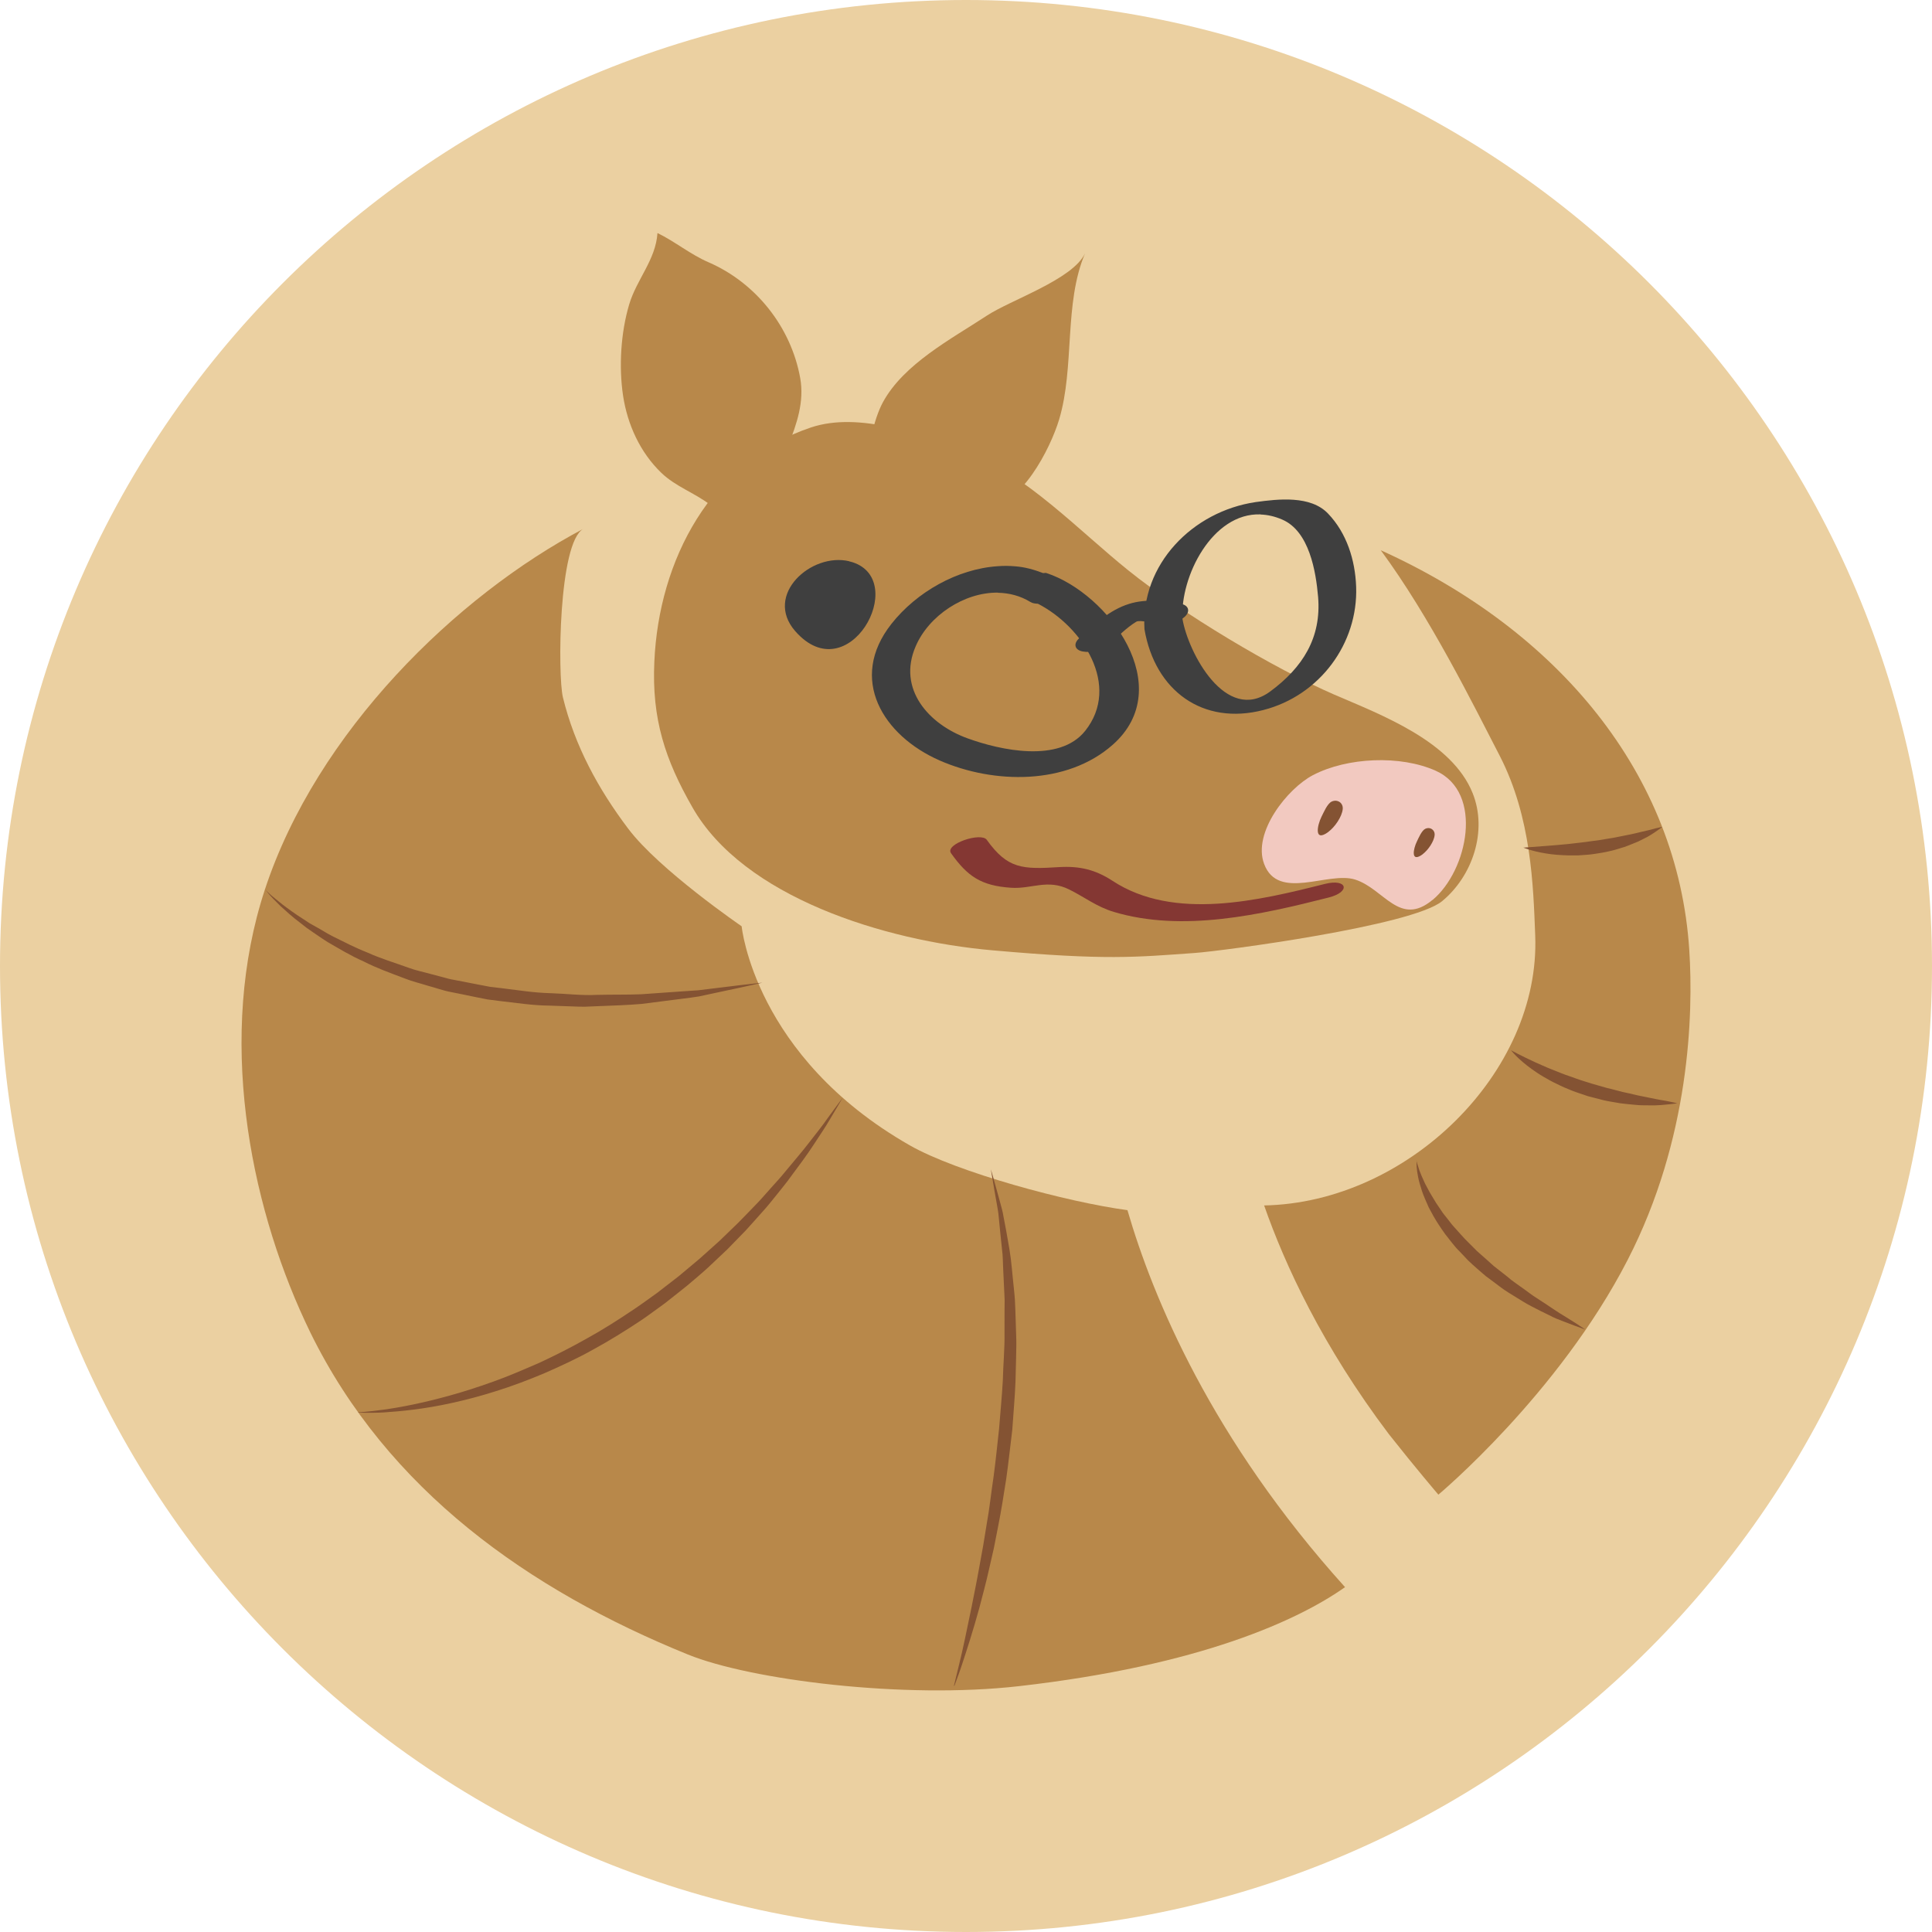 <svg xmlns="http://www.w3.org/2000/svg" width="16" height="16" version="1.1" xml:space="preserve">
 <path style="fill:#ebd0a1" d="M 16,8 C 16,12.418 12.418,16 8,16 3.582,16 4.5000012e-8,12.418 4.5000012e-8,8 4.5000012e-8,3.582 3.582,2.5e-7 8,2.5e-7 12.418,2.5e-7 16,3.582 16,8"/>
 <path style="fill:#b8884a" d="m 13.99,7.869 c -0.094,-1.462 -1.089,-2.649 -2.555,-3.312 0.408,0.553 0.767,1.28 0.986,1.704 0.261,0.508 0.277,1.072 0.293,1.487 0.044,1.134 -1.057,2.212 -2.245,2.235 0.172,0.492 0.482,1.164 1.033,1.894 0.221,0.28 0.41,0.501 0.41,0.501 0,0 0.995,-0.831 1.567,-1.943 0.517,-1.004 0.545,-2.036 0.511,-2.566"/>
 <path style="fill:#845333" d="m 11.73,9.609 c 0,0 0.001,0.008 0.005,0.022 0.004,0.014 0.011,0.036 0.02,0.062 0.009,0.026 0.023,0.057 0.039,0.092 0.007,0.018 0.018,0.035 0.028,0.055 0.01,0.019 0.02,0.039 0.033,0.059 0.012,0.02 0.024,0.041 0.038,0.063 0.014,0.021 0.029,0.042 0.044,0.065 0.014,0.023 0.033,0.044 0.05,0.066 0.018,0.022 0.034,0.046 0.054,0.067 0.04,0.043 0.078,0.09 0.123,0.133 0.022,0.022 0.044,0.044 0.066,0.066 0.023,0.022 0.047,0.041 0.07,0.062 l 0.07,0.063 c 0.025,0.019 0.049,0.039 0.074,0.058 0.024,0.019 0.049,0.038 0.072,0.058 0.024,0.019 0.049,0.035 0.073,0.053 0.049,0.033 0.093,0.07 0.14,0.099 0.046,0.029 0.089,0.058 0.129,0.085 0.039,0.027 0.077,0.05 0.11,0.07 0.033,0.021 0.062,0.039 0.086,0.054 0.047,0.031 0.074,0.049 0.074,0.049 0,0 -0.031,-0.01 -0.084,-0.03 -0.026,-0.01 -0.059,-0.022 -0.095,-0.036 -0.037,-0.014 -0.079,-0.03 -0.121,-0.053 -0.044,-0.021 -0.091,-0.044 -0.14,-0.07 -0.05,-0.025 -0.099,-0.057 -0.151,-0.089 -0.026,-0.016 -0.053,-0.032 -0.079,-0.05 -0.026,-0.018 -0.051,-0.037 -0.077,-0.057 -0.026,-0.019 -0.052,-0.039 -0.078,-0.058 l -0.074,-0.064 c -0.024,-0.022 -0.049,-0.043 -0.072,-0.066 -0.023,-0.024 -0.045,-0.047 -0.067,-0.071 -0.047,-0.045 -0.083,-0.098 -0.122,-0.146 -0.036,-0.05 -0.069,-0.1 -0.097,-0.149 -0.013,-0.025 -0.026,-0.049 -0.039,-0.072 -0.011,-0.024 -0.021,-0.048 -0.031,-0.071 -0.02,-0.045 -0.033,-0.089 -0.044,-0.127 -0.011,-0.039 -0.017,-0.073 -0.021,-0.101 -0.004,-0.028 -0.005,-0.051 -0.005,-0.066 -3.26e-4,-0.015 2.71e-4,-0.023 2.71e-4,-0.023"/>
 <path style="fill:#845333" d="m 12.515,8.698 c 0,0 0.02,0.012 0.056,0.03 0.036,0.018 0.087,0.044 0.149,0.072 0.031,0.014 0.065,0.028 0.1,0.044 0.036,0.015 0.074,0.03 0.113,0.045 0.039,0.016 0.081,0.028 0.122,0.044 0.041,0.015 0.085,0.027 0.127,0.041 0.043,0.012 0.086,0.025 0.129,0.037 0.043,0.009 0.085,0.022 0.126,0.032 0.041,0.008 0.081,0.018 0.119,0.027 0.038,0.009 0.074,0.014 0.108,0.022 0.034,0.006 0.064,0.014 0.092,0.018 0.028,0.004 0.052,0.009 0.071,0.013 0.04,0.008 0.063,0.014 0.063,0.014 0,0 -0.023,0.004 -0.063,0.008 -0.04,0.004 -0.099,0.011 -0.169,0.009 -0.035,-7.031e-4 -0.073,6.094e-4 -0.113,-0.004 -0.04,-0.004 -0.082,-0.007 -0.126,-0.013 -0.043,-0.008 -0.088,-0.014 -0.133,-0.024 -0.045,-0.012 -0.09,-0.023 -0.136,-0.035 -0.044,-0.016 -0.089,-0.029 -0.132,-0.046 -0.043,-0.017 -0.085,-0.035 -0.124,-0.055 -0.04,-0.018 -0.077,-0.04 -0.112,-0.06 -0.035,-0.02 -0.066,-0.042 -0.095,-0.062 -0.057,-0.041 -0.101,-0.08 -0.13,-0.109 -0.029,-0.029 -0.043,-0.048 -0.043,-0.048"/>
 <path style="fill:#845333" d="m 12.614,7.02 c 0,0 0.074,-0.005 0.185,-0.014 0.027,-0.002 0.057,-0.005 0.088,-0.007 0.031,-0.003 0.064,-0.006 0.098,-0.009 0.067,-0.008 0.139,-0.015 0.21,-0.026 0.036,-0.004 0.071,-0.01 0.106,-0.016 0.035,-0.005 0.069,-0.011 0.102,-0.018 0.066,-0.013 0.129,-0.025 0.182,-0.039 0.027,-0.006 0.051,-0.012 0.073,-0.017 0.021,-0.006 0.041,-0.011 0.057,-0.015 0.032,-0.008 0.051,-0.011 0.051,-0.011 0,0 -0.015,0.012 -0.042,0.031 -0.027,0.019 -0.066,0.046 -0.117,0.07 -0.013,0.007 -0.026,0.013 -0.04,0.02 -0.014,0.006 -0.029,0.012 -0.044,0.018 -0.03,0.012 -0.062,0.026 -0.096,0.035 -0.034,0.01 -0.069,0.022 -0.106,0.029 -0.036,0.008 -0.074,0.015 -0.111,0.02 -0.037,0.006 -0.075,0.009 -0.112,0.011 -0.037,0.004 -0.074,0.001 -0.109,0.002 -0.071,-0.002 -0.137,-0.007 -0.192,-0.017 -0.112,-0.018 -0.182,-0.048 -0.182,-0.048"/>
 <path style="fill:#b8884a" d="M 8.165,4.203 C 8.453,4.197 8.698,3.717 8.771,3.475 8.902,3.038 8.809,2.514 8.986,2.098 8.884,2.315 8.371,2.483 8.171,2.615 7.879,2.807 7.485,3.013 7.312,3.331 7.237,3.468 7.168,3.761 7.204,3.883"/>
 <path style="fill:#b8884a" d="M 5.419,5.48 C 5.456,4.637 5.887,3.818 6.716,3.54 7.118,3.406 7.637,3.601 8.015,3.745 8.499,3.93 8.942,4.401 9.346,4.725 c 0.44,0.354 1.198,0.808 1.705,1.028 0.392,0.169 0.973,0.387 1.145,0.816 0.125,0.312 -0.001,0.686 -0.253,0.894 C 11.694,7.668 10.12,7.876 9.896,7.892 9.404,7.927 9.163,7.954 8.218,7.87 7.321,7.791 6.158,7.429 5.735,6.687 5.508,6.291 5.397,5.954 5.419,5.48"/>
 <path style="fill:#f2c9c0" d="m 11.864,7.453 c 0.291,-0.242 0.427,-0.89 0.026,-1.07 -0.292,-0.131 -0.732,-0.112 -1.016,0.036 -0.21,0.109 -0.503,0.475 -0.405,0.736 0.116,0.31 0.529,0.059 0.753,0.129 0.24,0.076 0.368,0.395 0.641,0.169"/>
 <path style="fill:#3f3f3f" d="M 7.033,4.648 C 6.719,4.573 6.324,4.926 6.585,5.226 c 0.44,0.504 0.946,-0.414 0.478,-0.569 -0.01,-0.003 -0.02,-0.006 -0.03,-0.008"/>
 <path style="fill:#b8884a" d="M 6.385,4.239 C 6.374,3.856 6.697,3.525 6.627,3.131 6.551,2.708 6.26,2.343 5.87,2.173 5.715,2.106 5.59,2 5.445,1.93 5.43,2.152 5.273,2.313 5.211,2.52 5.141,2.754 5.124,3.037 5.16,3.277 5.196,3.515 5.301,3.747 5.477,3.916 5.596,4.03 5.749,4.08 5.878,4.178 5.971,4.248 6.055,4.353 6.122,4.444"/>
 <path style="fill:#3f3f3f" d="M 8.264,4.689 C 7.927,4.711 7.59,4.904 7.383,5.166 7.021,5.624 7.314,6.093 7.782,6.298 8.23,6.494 8.836,6.504 9.216,6.167 9.752,5.692 9.185,4.916 8.664,4.745 c -0.007,-0.002 -0.018,0.002 -0.026,0.001 -0.075,-0.029 -0.151,-0.05 -0.23,-0.056 -0.048,-0.004 -0.096,-0.005 -0.144,-0.001 z m 7.5e-4,0.22 c 0.093,0.002 0.185,0.025 0.268,0.076 0.017,0.011 0.039,0.014 0.063,0.015 0.37,0.19 0.689,0.679 0.391,1.053 C 8.773,6.321 8.284,6.213 8.014,6.115 7.691,5.999 7.43,5.706 7.583,5.353 7.692,5.098 7.985,4.904 8.265,4.908 Z"/>
 <path style="fill:#3f3f3f" d="M 9.781,5.002 C 9.638,4.976 9.493,4.957 9.351,5.001 c -0.165,0.051 -0.29,0.172 -0.415,0.286 -0.048,0.044 -0.037,0.095 0.029,0.108 0.072,0.014 0.168,-0.01 0.223,-0.06 0.071,-0.064 0.14,-0.136 0.222,-0.186 0.03,-0.018 0.138,0.012 0.178,0.02 0.074,0.013 0.165,-0.01 0.222,-0.06 0.049,-0.043 0.036,-0.096 -0.029,-0.108 v 0"/>
 <path style="fill:#3f3f3f" d="M 10.714,4.139 C 10.606,4.131 10.493,4.145 10.399,4.158 9.877,4.235 9.446,4.673 9.478,5.211 9.565,5.721 9.962,6.01 10.463,5.88 10.93,5.76 11.248,5.328 11.231,4.859 11.223,4.638 11.153,4.415 10.999,4.254 10.926,4.177 10.823,4.147 10.714,4.139 Z m -0.274,0.122 c 0.057,0.002 0.117,0.015 0.179,0.042 0.224,0.096 0.279,0.43 0.297,0.641 0.028,0.338 -0.128,0.584 -0.396,0.782 C 10.151,5.998 9.84,5.403 9.793,5.127 9.772,4.776 10.039,4.245 10.44,4.26 Z"/>
 <path style="fill:#843733" d="m 7.876,7.066 c 0.136,0.191 0.248,0.269 0.496,0.286 0.172,0.012 0.302,-0.075 0.482,0.014 0.131,0.065 0.227,0.143 0.37,0.186 0.571,0.171 1.219,0.023 1.779,-0.119 C 11.189,7.386 11.158,7.274 10.973,7.32 10.426,7.458 9.722,7.628 9.214,7.295 9.072,7.202 8.941,7.171 8.772,7.181 8.468,7.2 8.345,7.197 8.172,6.955 8.125,6.889 7.822,6.99 7.876,7.066 v 0"/>
 <path style="fill:#845333" d="m 11.002,6.888 c 0.051,-0.037 0.113,-0.125 0.118,-0.189 0.004,-0.052 -0.046,-0.082 -0.091,-0.061 -0.037,0.017 -0.067,0.091 -0.085,0.126 -0.036,0.072 -0.064,0.215 0.058,0.125"/>
 <path style="fill:#845333" d="m 11.782,7.074 c 0.043,-0.032 0.095,-0.105 0.099,-0.159 0.003,-0.044 -0.039,-0.069 -0.076,-0.052 -0.031,0.014 -0.057,0.077 -0.071,0.106 -0.03,0.06 -0.054,0.181 0.049,0.105"/>
 <path style="fill:#b8884a" d="M 9.337,10.022 C 8.841,9.956 7.926,9.709 7.534,9.485 6.246,8.75 6.142,7.671 6.142,7.671 c 0,0 -0.684,-0.468 -0.94,-0.809 C 4.955,6.535 4.76,6.177 4.662,5.776 4.618,5.598 4.624,4.489 4.832,4.379 3.78,4.934 2.624,6.06 2.194,7.366 1.796,8.574 2.063,9.945 2.525,10.94 c 0.015,0.032 0.03,0.063 0.045,0.095 0.641,1.308 1.81,2.132 3.127,2.667 0.52,0.211 1.788,0.371 2.742,0.262 1.502,-0.171 2.315,-0.548 2.7,-0.82 C 10.035,11.92 9.549,10.751 9.337,10.022"/>
 <path style="fill:#845333" d="m 2.194,7.366 c 0,0 0.012,0.012 0.036,0.034 0.023,0.022 0.06,0.05 0.106,0.088 0.047,0.036 0.105,0.079 0.175,0.123 0.017,0.011 0.035,0.023 0.053,0.035 0.019,0.011 0.039,0.022 0.059,0.033 0.041,0.022 0.081,0.049 0.126,0.072 0.091,0.045 0.188,0.096 0.295,0.138 0.105,0.048 0.222,0.083 0.341,0.126 0.059,0.022 0.122,0.034 0.185,0.052 0.031,0.008 0.063,0.017 0.095,0.025 0.032,0.009 0.063,0.018 0.096,0.023 0.065,0.013 0.13,0.025 0.196,0.038 l 0.099,0.019 0.1,0.012 c 0.134,0.016 0.267,0.038 0.4,0.041 0.133,0.004 0.263,0.021 0.389,0.014 0.126,-0.003 0.249,-2.17e-4 0.365,-0.005 0.116,-0.008 0.226,-0.016 0.327,-0.023 0.051,-0.003 0.099,-0.007 0.146,-0.01 0.046,-0.006 0.09,-0.011 0.131,-0.016 0.082,-0.01 0.154,-0.019 0.213,-0.026 0.118,-0.014 0.186,-0.021 0.186,-0.021 0,0 -0.066,0.016 -0.183,0.041 -0.058,0.013 -0.129,0.028 -0.211,0.045 -0.041,0.009 -0.084,0.018 -0.13,0.028 -0.046,0.008 -0.095,0.013 -0.146,0.02 -0.102,0.013 -0.212,0.027 -0.329,0.042 -0.117,0.01 -0.241,0.014 -0.37,0.019 -0.032,0.001 -0.065,0.003 -0.097,0.004 -0.033,0.001 -0.066,-0.001 -0.099,-0.002 -0.066,-0.002 -0.133,-0.005 -0.201,-0.007 -0.135,-0.001 -0.272,-0.023 -0.408,-0.038 L 4.038,8.277 3.937,8.257 C 3.87,8.243 3.803,8.229 3.736,8.216 3.67,8.204 3.606,8.18 3.542,8.163 3.479,8.143 3.414,8.128 3.354,8.104 3.233,8.058 3.116,8.016 3.011,7.962 2.902,7.914 2.806,7.855 2.717,7.804 2.673,7.777 2.633,7.748 2.594,7.722 c -0.019,-0.013 -0.038,-0.026 -0.056,-0.039 -0.017,-0.014 -0.034,-0.027 -0.051,-0.04 -0.067,-0.05 -0.121,-0.1 -0.165,-0.14 -0.043,-0.042 -0.076,-0.076 -0.096,-0.1 -0.021,-0.024 -0.031,-0.038 -0.031,-0.038"/>
 <path style="fill:#845333" d="m 2.966,11.696 c 0,-6.5e-5 0.078,-0.003 0.212,-0.022 0.134,-0.018 0.325,-0.055 0.548,-0.117 0.112,-0.031 0.231,-0.069 0.356,-0.114 0.125,-0.044 0.253,-0.1 0.385,-0.157 0.131,-0.061 0.264,-0.128 0.396,-0.203 0.133,-0.073 0.262,-0.156 0.39,-0.242 0.064,-0.043 0.126,-0.089 0.188,-0.133 0.061,-0.047 0.121,-0.094 0.181,-0.14 0.058,-0.049 0.116,-0.097 0.173,-0.145 0.055,-0.05 0.11,-0.099 0.164,-0.147 0.052,-0.05 0.103,-0.1 0.153,-0.148 0.049,-0.049 0.096,-0.099 0.142,-0.146 0.047,-0.047 0.088,-0.097 0.13,-0.143 0.042,-0.047 0.083,-0.091 0.119,-0.136 0.074,-0.09 0.144,-0.17 0.201,-0.245 0.058,-0.075 0.11,-0.139 0.148,-0.195 0.08,-0.11 0.127,-0.172 0.127,-0.172 0,0 -0.039,0.067 -0.109,0.184 -0.034,0.059 -0.081,0.127 -0.133,0.207 C 6.685,9.562 6.621,9.648 6.551,9.742 6.517,9.79 6.478,9.837 6.439,9.886 6.399,9.935 6.359,9.987 6.313,10.037 c -0.045,0.05 -0.09,0.102 -0.138,0.154 -0.049,0.051 -0.1,0.102 -0.151,0.155 -0.053,0.05 -0.108,0.102 -0.163,0.154 -0.056,0.051 -0.115,0.1 -0.174,0.15 -0.06,0.049 -0.122,0.096 -0.183,0.145 -0.064,0.045 -0.126,0.093 -0.191,0.137 -0.131,0.087 -0.264,0.17 -0.4,0.244 -0.135,0.076 -0.274,0.139 -0.408,0.198 -0.136,0.057 -0.269,0.107 -0.398,0.147 -0.128,0.041 -0.252,0.073 -0.366,0.098 -0.229,0.051 -0.425,0.069 -0.561,0.078 -0.068,0.004 -0.122,0.003 -0.158,0.003 -0.036,-0.001 -0.056,-0.002 -0.056,-0.002"/>
 <path style="fill:#845333" d="m 7.9,13.961 c 0,0 0.016,-0.066 0.044,-0.181 0.029,-0.115 0.063,-0.281 0.104,-0.48 0.019,-0.1 0.042,-0.207 0.062,-0.322 0.01,-0.057 0.021,-0.116 0.032,-0.176 0.01,-0.06 0.02,-0.122 0.03,-0.184 0.023,-0.125 0.036,-0.255 0.056,-0.386 0.018,-0.132 0.031,-0.266 0.046,-0.4 0.01,-0.134 0.024,-0.268 0.031,-0.401 0.003,-0.132 0.016,-0.263 0.014,-0.389 5.44e-5,-0.063 1.083e-4,-0.125 1.631e-4,-0.186 2.714e-4,-0.03 4.688e-4,-0.06 7.5e-4,-0.09 -6.562e-4,-0.03 -0.003,-0.059 -0.004,-0.088 -0.003,-0.058 -0.006,-0.114 -0.008,-0.168 -0.003,-0.054 -0.002,-0.107 -0.009,-0.157 -0.011,-0.1 -0.02,-0.193 -0.028,-0.275 -0.003,-0.041 -0.011,-0.079 -0.017,-0.114 -0.006,-0.035 -0.012,-0.067 -0.017,-0.096 -0.02,-0.117 -0.031,-0.184 -0.031,-0.184 0,0 0.02,0.065 0.051,0.18 0.008,0.029 0.017,0.061 0.026,0.095 0.009,0.035 0.021,0.072 0.027,0.113 0.016,0.081 0.033,0.174 0.05,0.275 0.017,0.101 0.024,0.212 0.037,0.328 0.003,0.029 0.006,0.059 0.008,0.089 0.001,0.03 0.002,0.06 0.004,0.091 0.002,0.062 0.004,0.124 0.006,0.188 0.003,0.064 0.002,0.129 1.087e-4,0.195 -0.002,0.066 -0.003,0.132 -0.005,0.2 -0.005,0.134 -0.018,0.27 -0.027,0.406 -0.017,0.135 -0.031,0.271 -0.05,0.404 -0.021,0.133 -0.041,0.263 -0.066,0.388 -0.012,0.063 -0.024,0.124 -0.036,0.184 -0.014,0.06 -0.027,0.118 -0.04,0.175 -0.025,0.114 -0.055,0.221 -0.08,0.319 -0.054,0.197 -0.107,0.358 -0.144,0.471 -0.018,0.056 -0.035,0.1 -0.046,0.13 -0.011,0.03 -0.017,0.046 -0.017,0.046"/>
</svg>
